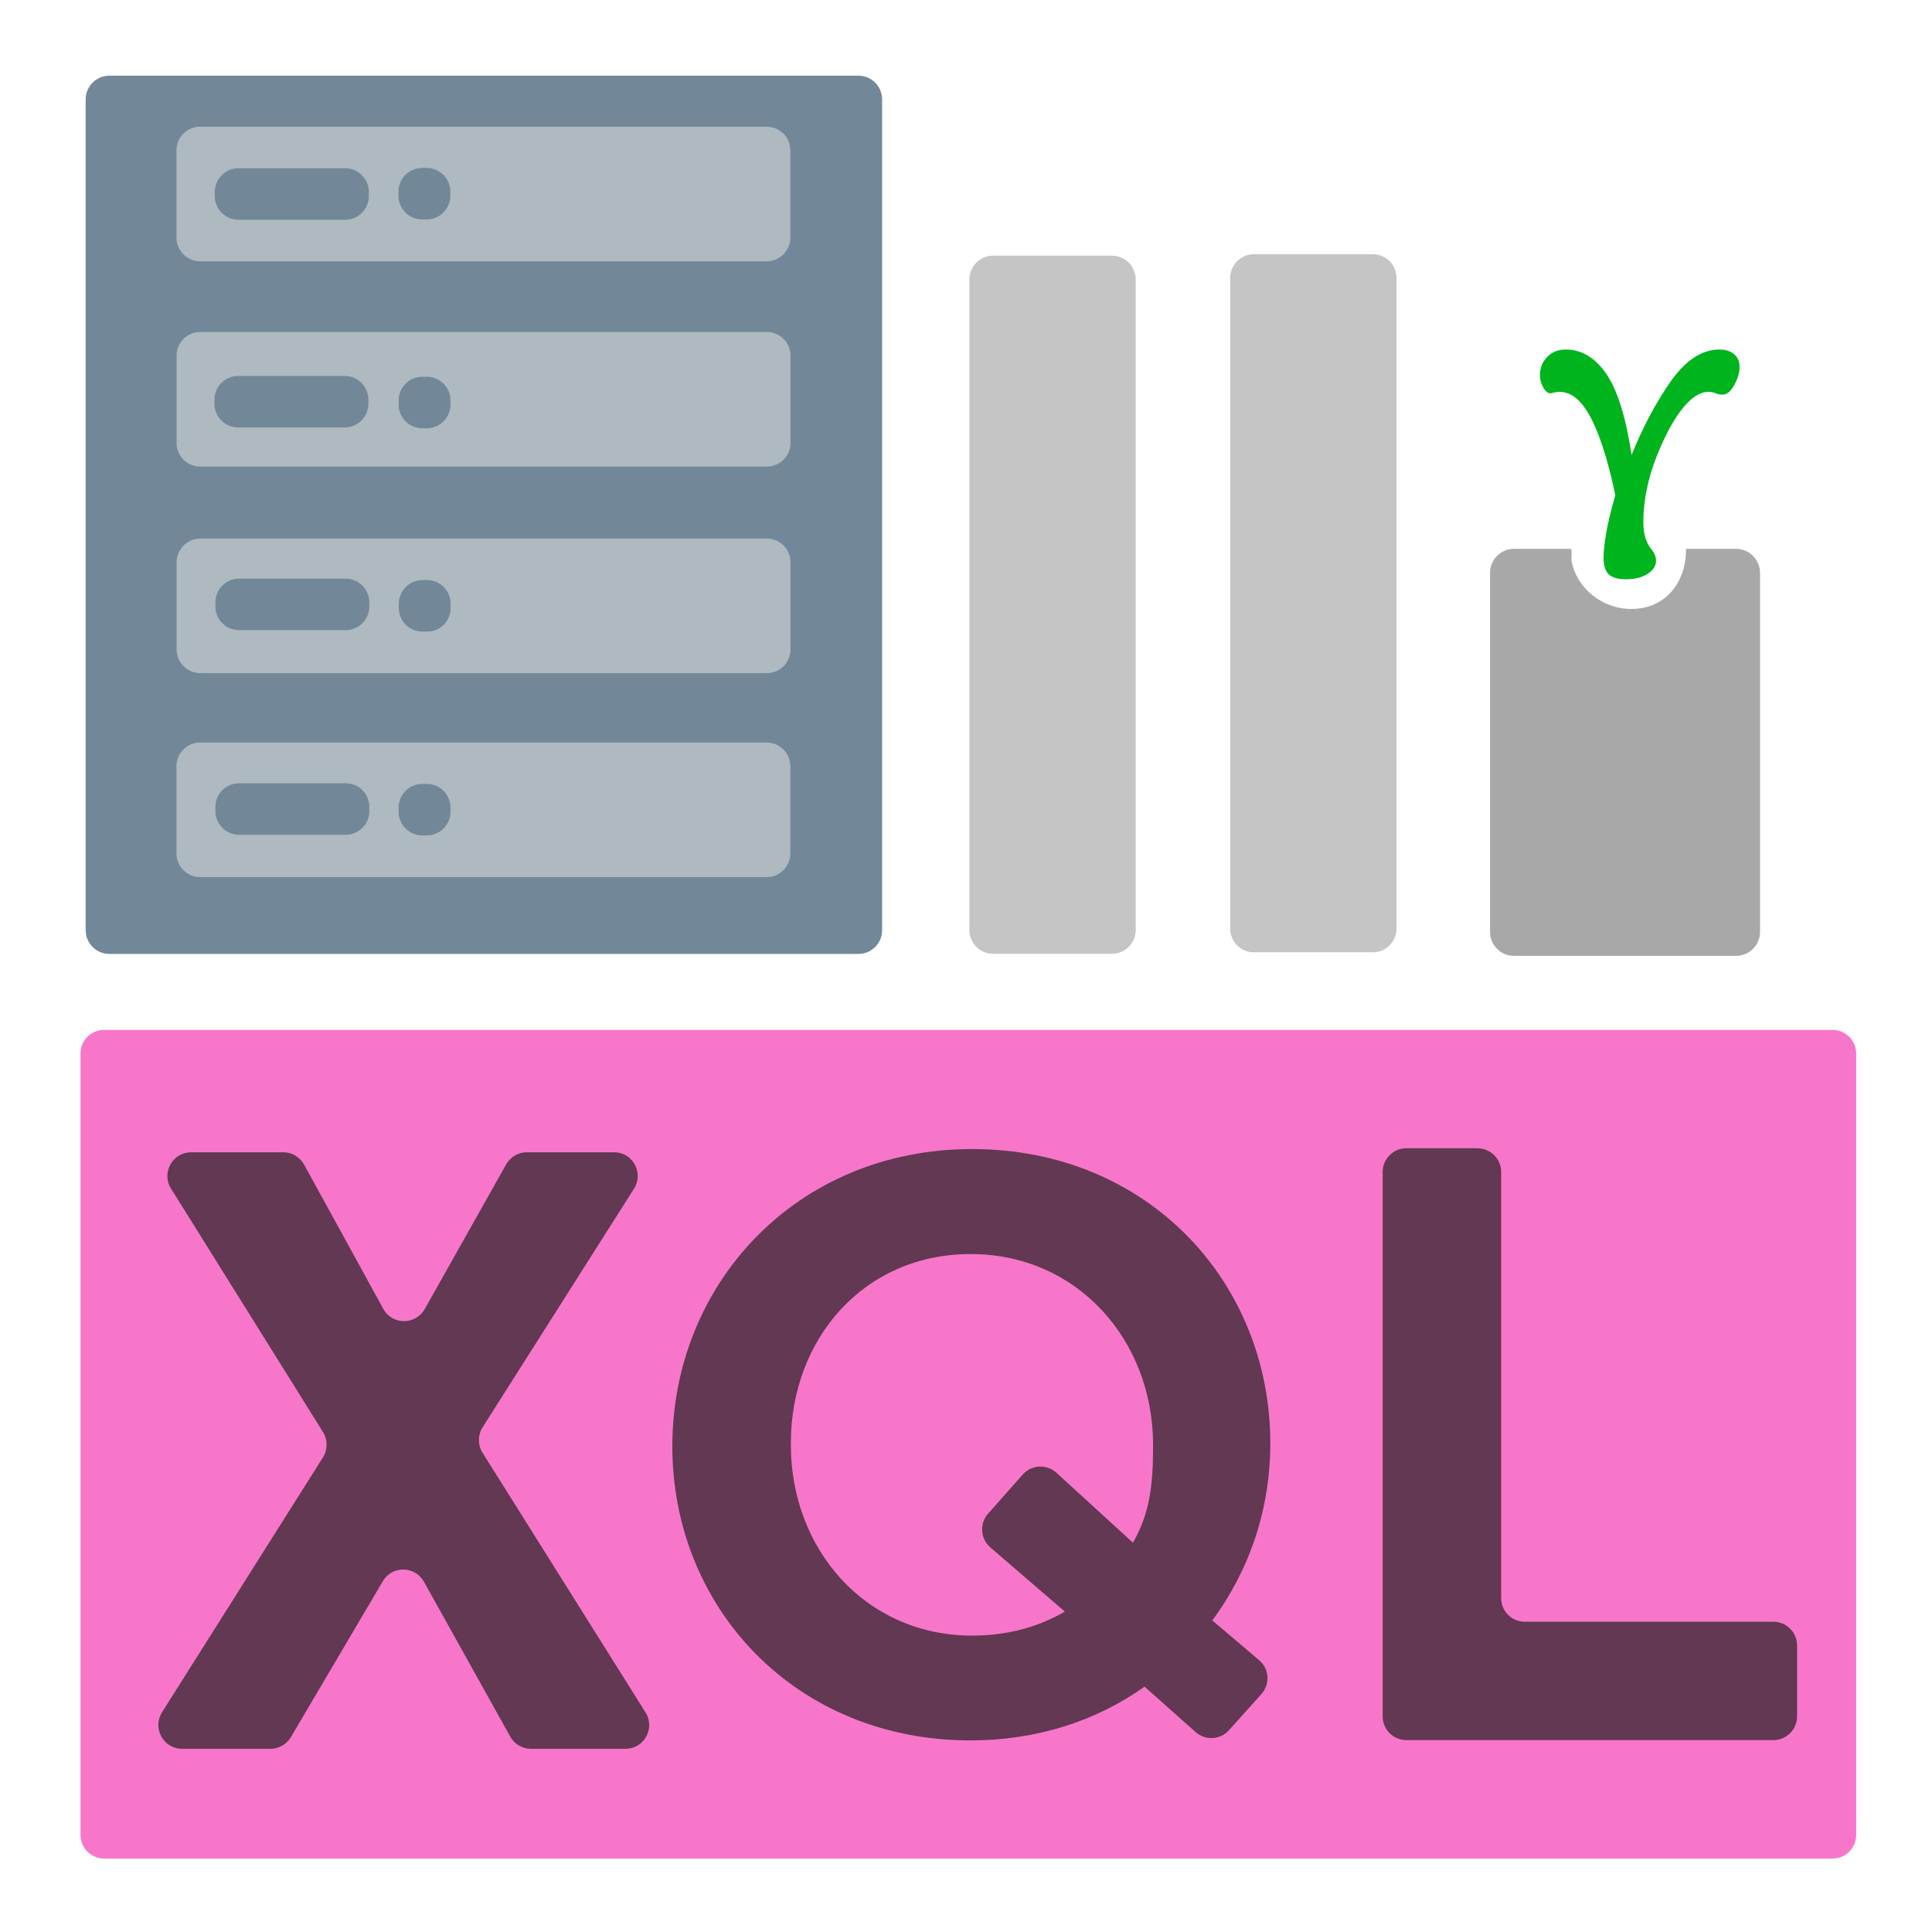 <?xml version="1.0" encoding="UTF-8" standalone="no"?>
<!DOCTYPE svg PUBLIC "-//W3C//DTD SVG 1.1//EN" "http://www.w3.org/Graphics/SVG/1.1/DTD/svg11.dtd">
<!-- Created with Vectornator (http://vectornator.io/) -->
<svg height="12.0pt" stroke-miterlimit="10" style="fill-rule:nonzero;clip-rule:evenodd;stroke-linecap:round;stroke-linejoin:round;" version="1.1" viewBox="0 0 12 12" width="12.0pt" xml:space="preserve" xmlns="http://www.w3.org/2000/svg" xmlns:xlink="http://www.w3.org/1999/xlink">
<defs/>
<g id="xql">
<g opacity="1">
<path d="M0.5 11.397C0.5 11.478 0.566 11.544 0.647 11.544L11.382 11.544C11.464 11.544 11.529 11.478 11.529 11.397L11.529 6.544C11.529 6.462 11.464 6.397 11.382 6.397L0.647 6.397C0.566 6.397 0.5 6.462 0.5 6.544L0.5 11.397Z" fill="#f43db4" fill-opacity="0.7" fill-rule="evenodd" opacity="1" stroke="none"/>
<path d="M7.821 10.312C7.884 10.365 7.89 10.46 7.835 10.522L7.633 10.747C7.579 10.807 7.486 10.812 7.426 10.758L7.109 10.476C6.81 10.689 6.439 10.81 6.028 10.81C4.938 10.81 4.176 9.983 4.176 8.984C4.176 7.974 4.948 7.137 6.038 7.137C7.129 7.137 7.89 7.964 7.89 8.964C7.89 9.38 7.758 9.755 7.53 10.065L7.821 10.312ZM6.038 10.159C6.257 10.159 6.448 10.106 6.614 10.01L6.151 9.611C6.089 9.557 6.083 9.463 6.137 9.402L6.352 9.159C6.407 9.097 6.501 9.092 6.562 9.148L7.037 9.582C7.142 9.4 7.162 9.222 7.162 8.983L7.162 8.974C7.162 8.324 6.691 7.789 6.029 7.789C5.367 7.789 4.912 8.315 4.912 8.964L4.912 8.974C4.912 9.623 5.376 10.159 6.038 10.159Z" fill="#231f20" fill-opacity="0.7" fill-rule="evenodd" opacity="1" stroke="none"/>
<path d="M8.588 7.279C8.588 7.198 8.654 7.132 8.735 7.132L9.176 7.132C9.258 7.132 9.324 7.198 9.324 7.279L9.324 9.926C9.324 10.007 9.389 10.073 9.471 10.073L11.015 10.073C11.096 10.073 11.162 10.139 11.162 10.22L11.162 10.661C11.162 10.742 11.096 10.808 11.015 10.808L8.735 10.808C8.654 10.808 8.588 10.742 8.588 10.661L8.588 7.279Z" fill="#231f20" fill-opacity="0.7" fill-rule="evenodd" opacity="1" stroke="none"/>
<path d="M4.01 10.637C4.071 10.735 4.001 10.862 3.885 10.862L3.298 10.862C3.244 10.862 3.195 10.833 3.169 10.786L2.633 9.824C2.577 9.725 2.435 9.723 2.378 9.821L1.807 10.789C1.78 10.834 1.732 10.862 1.68 10.862L1.131 10.862C1.015 10.862 0.945 10.734 1.006 10.636L2.006 9.052C2.036 9.005 2.036 8.944 2.007 8.896L1.062 7.382C1.001 7.284 1.072 7.157 1.187 7.157L1.76 7.157C1.813 7.157 1.863 7.187 1.889 7.234L2.381 8.13C2.436 8.231 2.581 8.231 2.638 8.131L3.144 7.232C3.17 7.186 3.219 7.157 3.272 7.157L3.814 7.157C3.93 7.157 4 7.285 3.938 7.383L2.997 8.866C2.967 8.914 2.967 8.975 2.997 9.023L4.01 10.637Z" fill="#231f20" fill-opacity="0.7" fill-rule="nonzero" opacity="1" stroke="none"/>
</g>
<g opacity="1">
<path d="M0.532 0.617C0.532 0.536 0.598 0.47 0.679 0.47L5.332 0.47C5.413 0.47 5.479 0.536 5.479 0.617L5.479 5.778C5.479 5.859 5.413 5.925 5.332 5.925L0.679 5.925C0.598 5.925 0.532 5.859 0.532 5.778L0.532 0.617Z" fill="#728898" fill-rule="nonzero" opacity="1" stroke="none"/>
<g opacity="1">
<path d="M1.096 0.934C1.096 0.852 1.162 0.787 1.243 0.787L4.762 0.787C4.843 0.787 4.909 0.852 4.909 0.934L4.909 1.476C4.909 1.557 4.843 1.623 4.762 1.623L1.243 1.623C1.162 1.623 1.096 1.557 1.096 1.476L1.096 0.934Z" fill="#aeb9c0" fill-rule="nonzero" opacity="1" stroke="none"/>
<path d="M1.334 1.192C1.334 1.111 1.4 1.045 1.481 1.045L2.144 1.045C2.225 1.045 2.291 1.111 2.291 1.192L2.291 1.218C2.291 1.299 2.225 1.365 2.144 1.365L1.481 1.365C1.4 1.365 1.334 1.299 1.334 1.218L1.334 1.192Z" fill="#728898" fill-rule="nonzero" opacity="1" stroke="none"/>
<path d="M2.475 1.19C2.475 1.109 2.54 1.043 2.622 1.043L2.65 1.043C2.731 1.043 2.797 1.109 2.797 1.19L2.797 1.216C2.797 1.297 2.731 1.363 2.65 1.363L2.622 1.363C2.54 1.363 2.475 1.297 2.475 1.216L2.475 1.19Z" fill="#728898" fill-rule="nonzero" opacity="1" stroke="none"/>
</g>
<g opacity="1">
<path d="M1.097 2.209C1.097 2.128 1.162 2.062 1.244 2.062L4.763 2.062C4.844 2.062 4.91 2.128 4.91 2.209L4.91 2.751C4.91 2.833 4.844 2.898 4.763 2.898L1.244 2.898C1.162 2.898 1.097 2.833 1.097 2.751L1.097 2.209Z" fill="#aeb9c0" fill-rule="nonzero" opacity="1" stroke="none"/>
<path d="M1.332 2.482C1.332 2.401 1.398 2.335 1.479 2.335L2.141 2.335C2.222 2.335 2.288 2.401 2.288 2.482L2.288 2.508C2.288 2.589 2.222 2.655 2.141 2.655L1.479 2.655C1.398 2.655 1.332 2.589 1.332 2.508L1.332 2.482Z" fill="#728898" fill-rule="nonzero" opacity="1" stroke="none"/>
<path d="M2.476 2.487C2.476 2.406 2.542 2.34 2.623 2.34L2.651 2.34C2.732 2.34 2.798 2.406 2.798 2.487L2.798 2.513C2.798 2.594 2.732 2.66 2.651 2.66L2.623 2.66C2.542 2.66 2.476 2.594 2.476 2.513L2.476 2.487Z" fill="#728898" fill-rule="nonzero" opacity="1" stroke="none"/>
</g>
<g opacity="1">
<path d="M1.097 3.492C1.097 3.411 1.163 3.345 1.244 3.345L4.763 3.345C4.844 3.345 4.91 3.411 4.91 3.492L4.91 4.034C4.91 4.115 4.844 4.181 4.763 4.181L1.244 4.181C1.163 4.181 1.097 4.115 1.097 4.034L1.097 3.492Z" fill="#aeb9c0" fill-rule="nonzero" opacity="1" stroke="none"/>
<path d="M1.338 3.741C1.338 3.66 1.403 3.594 1.485 3.594L2.147 3.594C2.228 3.594 2.294 3.66 2.294 3.741L2.294 3.767C2.294 3.848 2.228 3.914 2.147 3.914L1.485 3.914C1.403 3.914 1.338 3.848 1.338 3.767L1.338 3.741Z" fill="#728898" fill-rule="nonzero" opacity="1" stroke="none"/>
<path d="M2.477 3.751C2.477 3.669 2.543 3.603 2.624 3.603L2.652 3.603C2.734 3.603 2.799 3.669 2.799 3.751L2.799 3.776C2.799 3.858 2.734 3.923 2.652 3.923L2.624 3.923C2.543 3.923 2.477 3.858 2.477 3.776L2.477 3.751Z" fill="#728898" fill-rule="nonzero" opacity="1" stroke="none"/>
</g>
<g opacity="1">
<path d="M1.096 4.759C1.096 4.678 1.162 4.612 1.243 4.612L4.762 4.612C4.843 4.612 4.909 4.678 4.909 4.759L4.909 5.301C4.909 5.382 4.843 5.448 4.762 5.448L1.243 5.448C1.162 5.448 1.096 5.382 1.096 5.301L1.096 4.759Z" fill="#aeb9c0" fill-rule="nonzero" opacity="1" stroke="none"/>
<path d="M1.338 5.012C1.338 4.93 1.404 4.865 1.485 4.865L2.147 4.865C2.228 4.865 2.294 4.93 2.294 5.012L2.294 5.037C2.294 5.119 2.228 5.185 2.147 5.185L1.485 5.185C1.404 5.185 1.338 5.119 1.338 5.037L1.338 5.012Z" fill="#728898" fill-rule="nonzero" opacity="1" stroke="none"/>
<path d="M2.476 5.016C2.476 4.935 2.542 4.869 2.623 4.869L2.651 4.869C2.732 4.869 2.798 4.935 2.798 5.016L2.798 5.042C2.798 5.123 2.732 5.189 2.651 5.189L2.623 5.189C2.542 5.189 2.476 5.123 2.476 5.042L2.476 5.016Z" fill="#728898" fill-rule="nonzero" opacity="1" stroke="none"/>
</g>
</g>
<path d="M7.641 1.726C7.641 1.645 7.707 1.579 7.788 1.579L8.527 1.579C8.608 1.579 8.674 1.645 8.674 1.726L8.674 5.768C8.674 5.849 8.608 5.915 8.527 5.915L7.788 5.915C7.707 5.915 7.641 5.849 7.641 5.768L7.641 1.726Z" fill="#c5c5c5" fill-rule="nonzero" opacity="1" stroke="none"/>
<path d="M6.021 1.735C6.021 1.654 6.087 1.588 6.168 1.588L6.907 1.588C6.988 1.588 7.054 1.654 7.054 1.735L7.054 5.777C7.054 5.858 6.988 5.924 6.907 5.924L6.168 5.924C6.087 5.924 6.021 5.858 6.021 5.777L6.021 1.735Z" fill="#c5c5c5" fill-rule="nonzero" opacity="1" stroke="none"/>
<path d="M9.403 3.409C9.321 3.409 9.255 3.476 9.255 3.558L9.255 5.788C9.255 5.87 9.321 5.937 9.403 5.937L10.783 5.937C10.865 5.937 10.932 5.87 10.932 5.788L10.932 3.558C10.932 3.476 10.865 3.409 10.783 3.409L10.472 3.409C10.475 3.585 10.377 3.746 10.197 3.777C9.997 3.812 9.795 3.678 9.76 3.478C9.76 3.478 9.764 3.439 9.76 3.409L9.403 3.409Z" fill="#a8a8a8" fill-rule="nonzero" opacity="1" stroke="none"/>
<path d="M10.099 3.598C10.05 3.598 10.015 3.588 9.993 3.568C9.971 3.547 9.96 3.512 9.96 3.464C9.96 3.424 9.966 3.37 9.978 3.301C9.991 3.232 10.009 3.156 10.033 3.076C10.002 2.927 9.968 2.805 9.931 2.709C9.863 2.526 9.783 2.434 9.688 2.434C9.672 2.434 9.654 2.437 9.633 2.443C9.619 2.445 9.603 2.435 9.588 2.411C9.573 2.386 9.565 2.359 9.565 2.328C9.565 2.285 9.58 2.248 9.609 2.218C9.638 2.187 9.677 2.171 9.726 2.171C9.824 2.171 9.908 2.222 9.977 2.322C10.046 2.423 10.099 2.591 10.134 2.826C10.206 2.648 10.288 2.495 10.38 2.365C10.472 2.236 10.572 2.171 10.679 2.171C10.719 2.171 10.749 2.181 10.771 2.2C10.793 2.219 10.805 2.245 10.805 2.279C10.805 2.316 10.793 2.354 10.771 2.393C10.749 2.432 10.726 2.451 10.701 2.451C10.685 2.451 10.671 2.449 10.661 2.445C10.646 2.437 10.63 2.434 10.61 2.434C10.56 2.434 10.508 2.467 10.453 2.534C10.398 2.601 10.344 2.7 10.291 2.831C10.235 2.973 10.207 3.112 10.207 3.245C10.207 3.319 10.226 3.377 10.264 3.42C10.279 3.442 10.286 3.462 10.286 3.482C10.286 3.515 10.268 3.543 10.233 3.565C10.198 3.587 10.153 3.598 10.099 3.598Z" fill="#00b41e" fill-rule="nonzero" opacity="1" stroke="none"/>
</g>
</svg>

